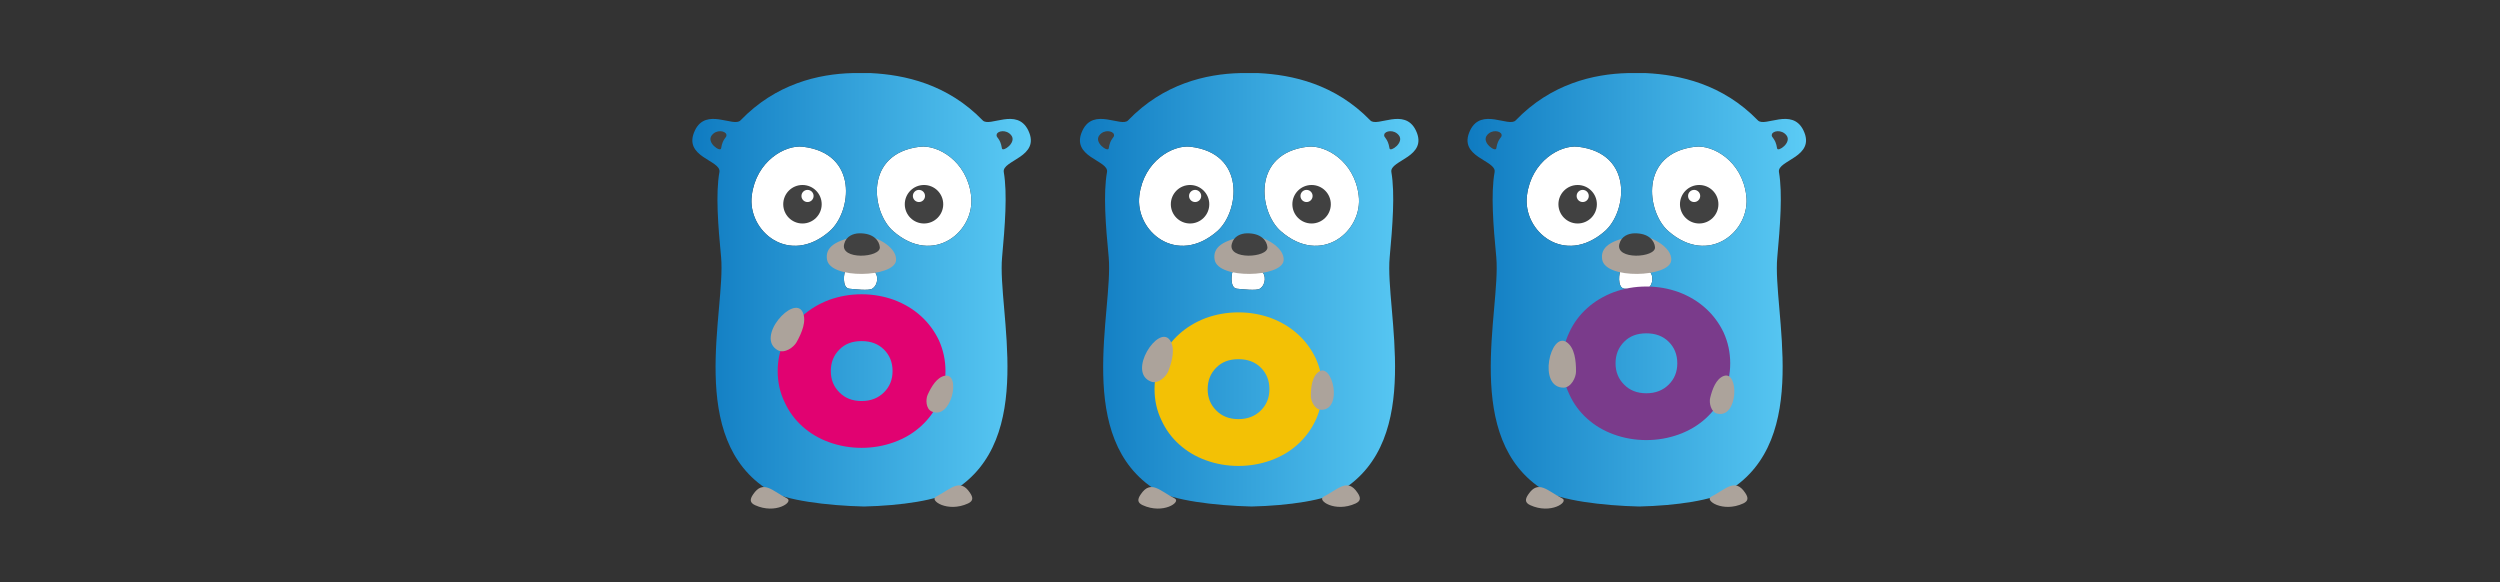 <?xml version="1.0" encoding="UTF-8" standalone="no"?>
<!DOCTYPE svg PUBLIC "-//W3C//DTD SVG 1.1//EN" "http://www.w3.org/Graphics/SVG/1.1/DTD/svg11.dtd">
<svg width="100%" height="100%" viewBox="0 0 601 140" version="1.1" xmlns="http://www.w3.org/2000/svg" xmlns:xlink="http://www.w3.org/1999/xlink" xml:space="preserve" xmlns:serif="http://www.serif.com/" style="fill-rule:evenodd;clip-rule:evenodd;stroke-linejoin:round;stroke-miterlimit:2;">
    <rect x="0" y="0" width="601" height="140" fill="#333333" stroke="none"/>
    <g transform="matrix(1,0,0,1,-202,-11010)">
        <g id="Sorting-by-Function" serif:id="Sorting by Function" transform="matrix(0.586,0,0,0.182,202.392,11010)">
            <rect x="0" y="0" width="1024" height="768" style="fill:none;"/>
            <g id="Gopher" transform="matrix(0.224,0,0,0.722,419.863,94.993)">
                <g>
                    <path d="M381.081,363.552C378.301,364.788 373.668,395.058 387.876,396.602C397.452,397.529 423.707,400.618 429.884,396.602C441.931,388.88 440.695,370.347 433.9,365.714C422.471,358.301 384.17,362.008 381.081,363.552ZM302.625,136.834C270.811,133.127 217.375,162.78 209.344,225.792C200.695,291.274 277.915,356.139 352.046,291.274C391.892,256.371 405.792,148.88 302.625,136.834ZM517.606,136.834C414.44,148.88 428.34,256.371 468.185,291.274C542.317,356.139 619.537,291.274 610.888,225.792C603.166,162.78 549.73,133.127 517.606,136.834Z" style="fill:white;fill-rule:nonzero;"/>
                    <path d="M715.598,106.873C739.382,155.985 667.104,161.236 670.811,183.166C677.606,222.703 672.973,281.39 667.722,339.151C658.764,437.066 731.969,671.506 579.382,765.714C550.656,783.629 482.394,793.514 415.058,795.058L414.44,795.058C347.104,793.514 269.575,783.629 240.849,765.714C88.571,671.506 161.776,437.066 153.127,339.151C147.568,281.39 142.934,222.703 150.039,183.166C153.745,161.236 81.467,156.293 105.251,106.873C125.637,64.556 175.985,101.931 188.649,88.649C253.205,21.622 331.66,3.707 393.436,2.162L427.413,2.162C488.88,5.251 567.336,21.931 632.201,88.649C644.865,101.931 694.903,64.556 715.598,106.873ZM381.081,363.552C378.301,364.788 373.668,395.058 387.876,396.602C397.452,397.529 423.707,400.618 429.884,396.602C441.931,388.88 440.695,370.347 433.9,365.714C422.471,358.301 384.17,362.008 381.081,363.552ZM302.625,136.834C270.811,133.127 217.375,162.78 209.344,225.792C200.695,291.274 277.915,356.139 352.046,291.274C391.892,256.371 405.792,148.88 302.625,136.834ZM517.606,136.834C414.44,148.88 428.34,256.371 468.185,291.274C542.317,356.139 619.537,291.274 610.888,225.792C603.166,162.78 549.73,133.127 517.606,136.834Z" style="fill:url(#_Linear1);fill-rule:nonzero;"/>
                    <g transform="matrix(3.149,0,0,3.149,-325.007,-33638)">
                        <g transform="matrix(119.302,0,0,113.798,177.305,10909.1)">
                            <path d="M0.419,0.017C0.363,0.017 0.31,0.007 0.26,-0.012C0.21,-0.031 0.167,-0.058 0.13,-0.093C0.093,-0.128 0.064,-0.169 0.043,-0.218C0.021,-0.266 0.01,-0.318 0.01,-0.375C0.01,-0.431 0.021,-0.483 0.043,-0.532C0.064,-0.58 0.093,-0.621 0.13,-0.656C0.167,-0.691 0.21,-0.718 0.26,-0.738C0.31,-0.757 0.363,-0.767 0.419,-0.767C0.475,-0.767 0.528,-0.757 0.578,-0.738C0.628,-0.718 0.671,-0.691 0.708,-0.656C0.745,-0.621 0.774,-0.58 0.796,-0.532C0.817,-0.483 0.828,-0.431 0.828,-0.375C0.828,-0.318 0.817,-0.266 0.796,-0.218C0.774,-0.169 0.745,-0.128 0.708,-0.093C0.671,-0.058 0.628,-0.031 0.578,-0.012C0.528,0.007 0.475,0.017 0.419,0.017ZM0.419,-0.222C0.464,-0.222 0.5,-0.237 0.528,-0.266C0.556,-0.295 0.57,-0.331 0.57,-0.375C0.57,-0.419 0.556,-0.456 0.528,-0.485C0.5,-0.514 0.464,-0.528 0.419,-0.528C0.374,-0.528 0.338,-0.514 0.311,-0.485C0.283,-0.456 0.269,-0.419 0.269,-0.375C0.269,-0.331 0.283,-0.295 0.311,-0.266C0.338,-0.237 0.374,-0.222 0.419,-0.222Z" style="fill:rgb(243,193,5);fill-rule:nonzero;"/>
                        </g>
                    </g>
                    <path d="M410.425,299.614C429.884,296.834 476.525,319.073 473.436,345.328C469.73,375.907 353.282,379.923 347.104,343.475C343.398,321.236 361.004,307.027 410.425,299.614ZM608.726,769.73C614.903,778.687 615.212,784.865 605.328,789.498C567.645,806.795 533.977,783.629 546.641,777.143C573.514,763.552 590.193,742.239 608.726,769.73ZM211.815,772.819C230.347,745.328 247.027,766.641 273.9,780.232C286.564,786.718 252.896,809.884 215.212,792.587C205.328,787.954 205.637,781.776 211.815,772.819Z" style="fill:rgb(172,163,155);fill-rule:nonzero;"/>
                    <g transform="matrix(1,0,0,1,-26.982,14.261)">
                        <path d="M569.209,603.865C557.737,603.495 550.336,588.322 550.336,579.07C550.336,562.417 552.556,542.804 564.769,534.292C589.933,516.899 609.917,604.235 569.209,603.865Z" style="fill:rgb(172,163,155);fill-rule:nonzero;"/>
                    </g>
                    <path d="M657.838,114.286C659.382,107.799 675.444,104.71 684.402,115.83C695.212,129.112 668.649,147.336 667.413,139.923C664.324,119.846 655.985,120.772 657.838,114.286ZM162.703,114.286C164.556,120.772 156.216,119.846 153.127,139.923C151.892,147.336 125.328,129.112 136.139,115.83C144.788,104.71 160.849,107.799 162.703,114.286ZM524.71,277.293C505.263,277.293 489.498,261.528 489.498,242.08C489.498,222.633 505.263,206.868 524.71,206.868C544.158,206.868 559.923,222.633 559.923,242.08C559.923,261.528 544.158,277.293 524.71,277.293ZM515.444,238.065C521.585,238.065 526.564,233.087 526.564,226.945C526.564,220.804 521.585,215.826 515.444,215.826C509.303,215.826 504.324,220.804 504.324,226.945C504.324,233.087 509.303,238.065 515.444,238.065ZM378.61,314.44C382.317,300.232 395.29,295.598 405.792,295.29C432.664,294.672 442.857,309.189 443.784,320.618C445.637,340.077 370.27,344.71 378.61,314.44ZM302.121,277.293C282.674,277.293 266.909,261.528 266.909,242.08C266.909,222.633 282.674,206.868 302.121,206.868C321.569,206.868 337.334,222.633 337.334,242.08C337.334,261.528 321.569,277.293 302.121,277.293ZM311.388,238.065C317.529,238.065 322.507,233.087 322.507,226.945C322.507,220.804 317.529,215.826 311.388,215.826C305.246,215.826 300.268,220.804 300.268,226.945C300.268,233.087 305.246,238.065 311.388,238.065Z" style="fill:rgb(65,65,65);fill-rule:nonzero;"/>
                    <g transform="matrix(1.337,0.503,-0.504,1.34,309.256,-238.701)">
                        <path d="M147.259,545.792C113.282,546.1 129.961,473.205 150.965,487.722C161.158,494.826 163.012,511.197 163.012,525.097C163.012,532.819 156.834,545.483 147.259,545.792Z" style="fill:rgb(172,163,155);fill-rule:nonzero;"/>
                    </g>
                </g>
            </g>
            <g id="Gopher1" serif:id="Gopher" transform="matrix(0.224,0,0,0.722,260.858,94.993)">
                <g>
                    <path d="M381.081,363.552C378.301,364.788 373.668,395.058 387.876,396.602C397.452,397.529 423.707,400.618 429.884,396.602C441.931,388.88 440.695,370.347 433.9,365.714C422.471,358.301 384.17,362.008 381.081,363.552ZM302.625,136.834C270.811,133.127 217.375,162.78 209.344,225.792C200.695,291.274 277.915,356.139 352.046,291.274C391.892,256.371 405.792,148.88 302.625,136.834ZM517.606,136.834C414.44,148.88 428.34,256.371 468.185,291.274C542.317,356.139 619.537,291.274 610.888,225.792C603.166,162.78 549.73,133.127 517.606,136.834Z" style="fill:white;fill-rule:nonzero;"/>
                    <path d="M715.598,106.873C739.382,155.985 667.104,161.236 670.811,183.166C677.606,222.703 672.973,281.39 667.722,339.151C658.764,437.066 731.969,671.506 579.382,765.714C550.656,783.629 482.394,793.514 415.058,795.058L414.44,795.058C347.104,793.514 269.575,783.629 240.849,765.714C88.571,671.506 161.776,437.066 153.127,339.151C147.568,281.39 142.934,222.703 150.039,183.166C153.745,161.236 81.467,156.293 105.251,106.873C125.637,64.556 175.985,101.931 188.649,88.649C253.205,21.622 331.66,3.707 393.436,2.162L427.413,2.162C488.88,5.251 567.336,21.931 632.201,88.649C644.865,101.931 694.903,64.556 715.598,106.873ZM381.081,363.552C378.301,364.788 373.668,395.058 387.876,396.602C397.452,397.529 423.707,400.618 429.884,396.602C441.931,388.88 440.695,370.347 433.9,365.714C422.471,358.301 384.17,362.008 381.081,363.552ZM302.625,136.834C270.811,133.127 217.375,162.78 209.344,225.792C200.695,291.274 277.915,356.139 352.046,291.274C391.892,256.371 405.792,148.88 302.625,136.834ZM517.606,136.834C414.44,148.88 428.34,256.371 468.185,291.274C542.317,356.139 619.537,291.274 610.888,225.792C603.166,162.78 549.73,133.127 517.606,136.834Z" style="fill:url(#_Linear2);fill-rule:nonzero;"/>
                    <g transform="matrix(3.149,0,0,3.149,-305.357,-33671.1)">
                        <g transform="matrix(119.302,0,0,113.798,177.305,10909.1)">
                            <path d="M0.419,0.017C0.363,0.017 0.31,0.007 0.26,-0.012C0.21,-0.031 0.167,-0.058 0.13,-0.093C0.093,-0.128 0.064,-0.169 0.043,-0.218C0.021,-0.266 0.01,-0.318 0.01,-0.375C0.01,-0.431 0.021,-0.483 0.043,-0.532C0.064,-0.58 0.093,-0.621 0.13,-0.656C0.167,-0.691 0.21,-0.718 0.26,-0.738C0.31,-0.757 0.363,-0.767 0.419,-0.767C0.475,-0.767 0.528,-0.757 0.578,-0.738C0.628,-0.718 0.671,-0.691 0.708,-0.656C0.745,-0.621 0.774,-0.58 0.796,-0.532C0.817,-0.483 0.828,-0.431 0.828,-0.375C0.828,-0.318 0.817,-0.266 0.796,-0.218C0.774,-0.169 0.745,-0.128 0.708,-0.093C0.671,-0.058 0.628,-0.031 0.578,-0.012C0.528,0.007 0.475,0.017 0.419,0.017ZM0.419,-0.222C0.464,-0.222 0.5,-0.237 0.528,-0.266C0.556,-0.295 0.57,-0.331 0.57,-0.375C0.57,-0.419 0.556,-0.456 0.528,-0.485C0.5,-0.514 0.464,-0.528 0.419,-0.528C0.374,-0.528 0.338,-0.514 0.311,-0.485C0.283,-0.456 0.269,-0.419 0.269,-0.375C0.269,-0.331 0.283,-0.295 0.311,-0.266C0.338,-0.237 0.374,-0.222 0.419,-0.222Z" style="fill:rgb(225,2,113);fill-rule:nonzero;"/>
                        </g>
                    </g>
                    <path d="M410.425,299.614C429.884,296.834 476.525,319.073 473.436,345.328C469.73,375.907 353.282,379.923 347.104,343.475C343.398,321.236 361.004,307.027 410.425,299.614ZM608.726,769.73C614.903,778.687 615.212,784.865 605.328,789.498C567.645,806.795 533.977,783.629 546.641,777.143C573.514,763.552 590.193,742.239 608.726,769.73ZM211.815,772.819C230.347,745.328 247.027,766.641 273.9,780.232C286.564,786.718 252.896,809.884 215.212,792.587C205.328,787.954 205.637,781.776 211.815,772.819Z" style="fill:rgb(172,163,155);fill-rule:nonzero;"/>
                    <g transform="matrix(0.911,0.413,-0.413,0.911,269.209,-164.169)">
                        <path d="M569.209,603.865C557.737,603.495 550.336,588.322 550.336,579.07C550.336,562.417 552.556,542.804 564.769,534.292C589.933,516.899 609.917,604.235 569.209,603.865Z" style="fill:rgb(172,163,155);fill-rule:nonzero;"/>
                    </g>
                    <path d="M657.838,114.286C659.382,107.799 675.444,104.71 684.402,115.83C695.212,129.112 668.649,147.336 667.413,139.923C664.324,119.846 655.985,120.772 657.838,114.286ZM162.703,114.286C164.556,120.772 156.216,119.846 153.127,139.923C151.892,147.336 125.328,129.112 136.139,115.83C144.788,104.71 160.849,107.799 162.703,114.286ZM524.71,277.293C505.263,277.293 489.498,261.528 489.498,242.08C489.498,222.633 505.263,206.868 524.71,206.868C544.158,206.868 559.923,222.633 559.923,242.08C559.923,261.528 544.158,277.293 524.71,277.293ZM515.444,238.065C521.585,238.065 526.564,233.087 526.564,226.945C526.564,220.804 521.585,215.826 515.444,215.826C509.303,215.826 504.324,220.804 504.324,226.945C504.324,233.087 509.303,238.065 515.444,238.065ZM378.61,314.44C382.317,300.232 395.29,295.598 405.792,295.29C432.664,294.672 442.857,309.189 443.784,320.618C445.637,340.077 370.27,344.71 378.61,314.44ZM302.121,277.293C282.674,277.293 266.909,261.528 266.909,242.08C266.909,222.633 282.674,206.868 302.121,206.868C321.569,206.868 337.334,222.633 337.334,242.08C337.334,261.528 321.569,277.293 302.121,277.293ZM311.388,238.065C317.529,238.065 322.507,233.087 322.507,226.945C322.507,220.804 317.529,215.826 311.388,215.826C305.246,215.826 300.268,220.804 300.268,226.945C300.268,233.087 305.246,238.065 311.388,238.065Z" style="fill:rgb(65,65,65);fill-rule:nonzero;"/>
                    <g transform="matrix(1.246,0.699,-0.7,1.249,455.761,-275.302)">
                        <path d="M147.259,545.792C113.282,546.1 129.961,473.205 150.965,487.722C161.158,494.826 163.012,511.197 163.012,525.097C163.012,532.819 156.834,545.483 147.259,545.792Z" style="fill:rgb(172,163,155);fill-rule:nonzero;"/>
                    </g>
                </g>
            </g>
            <g id="Gopher2" serif:id="Gopher" transform="matrix(0.224,0,0,0.722,578.869,94.993)">
                <g>
                    <path d="M381.081,363.552C378.301,364.788 373.668,395.058 387.876,396.602C397.452,397.529 423.707,400.618 429.884,396.602C441.931,388.88 440.695,370.347 433.9,365.714C422.471,358.301 384.17,362.008 381.081,363.552ZM302.625,136.834C270.811,133.127 217.375,162.78 209.344,225.792C200.695,291.274 277.915,356.139 352.046,291.274C391.892,256.371 405.792,148.88 302.625,136.834ZM517.606,136.834C414.44,148.88 428.34,256.371 468.185,291.274C542.317,356.139 619.537,291.274 610.888,225.792C603.166,162.78 549.73,133.127 517.606,136.834Z" style="fill:white;fill-rule:nonzero;"/>
                    <path d="M715.598,106.873C739.382,155.985 667.104,161.236 670.811,183.166C677.606,222.703 672.973,281.39 667.722,339.151C658.764,437.066 731.969,671.506 579.382,765.714C550.656,783.629 482.394,793.514 415.058,795.058L414.44,795.058C347.104,793.514 269.575,783.629 240.849,765.714C88.571,671.506 161.776,437.066 153.127,339.151C147.568,281.39 142.934,222.703 150.039,183.166C153.745,161.236 81.467,156.293 105.251,106.873C125.637,64.556 175.985,101.931 188.649,88.649C253.205,21.622 331.66,3.707 393.436,2.162L427.413,2.162C488.88,5.251 567.336,21.931 632.201,88.649C644.865,101.931 694.903,64.556 715.598,106.873ZM381.081,363.552C378.301,364.788 373.668,395.058 387.876,396.602C397.452,397.529 423.707,400.618 429.884,396.602C441.931,388.88 440.695,370.347 433.9,365.714C422.471,358.301 384.17,362.008 381.081,363.552ZM302.625,136.834C270.811,133.127 217.375,162.78 209.344,225.792C200.695,291.274 277.915,356.139 352.046,291.274C391.892,256.371 405.792,148.88 302.625,136.834ZM517.606,136.834C414.44,148.88 428.34,256.371 468.185,291.274C542.317,356.139 619.537,291.274 610.888,225.792C603.166,162.78 549.73,133.127 517.606,136.834Z" style="fill:url(#_Linear3);fill-rule:nonzero;"/>
                    <g transform="matrix(3.149,0,0,3.149,-287.862,-33685.3)">
                        <g transform="matrix(119.302,0,0,113.798,177.305,10909.1)">
                            <path d="M0.419,0.017C0.363,0.017 0.31,0.007 0.26,-0.012C0.21,-0.031 0.167,-0.058 0.13,-0.093C0.093,-0.128 0.064,-0.169 0.043,-0.218C0.021,-0.266 0.01,-0.318 0.01,-0.375C0.01,-0.431 0.021,-0.483 0.043,-0.532C0.064,-0.58 0.093,-0.621 0.13,-0.656C0.167,-0.691 0.21,-0.718 0.26,-0.738C0.31,-0.757 0.363,-0.767 0.419,-0.767C0.475,-0.767 0.528,-0.757 0.578,-0.738C0.628,-0.718 0.671,-0.691 0.708,-0.656C0.745,-0.621 0.774,-0.58 0.796,-0.532C0.817,-0.483 0.828,-0.431 0.828,-0.375C0.828,-0.318 0.817,-0.266 0.796,-0.218C0.774,-0.169 0.745,-0.128 0.708,-0.093C0.671,-0.058 0.628,-0.031 0.578,-0.012C0.528,0.007 0.475,0.017 0.419,0.017ZM0.419,-0.222C0.464,-0.222 0.5,-0.237 0.528,-0.266C0.556,-0.295 0.57,-0.331 0.57,-0.375C0.57,-0.419 0.556,-0.456 0.528,-0.485C0.5,-0.514 0.464,-0.528 0.419,-0.528C0.374,-0.528 0.338,-0.514 0.311,-0.485C0.283,-0.456 0.269,-0.419 0.269,-0.375C0.269,-0.331 0.283,-0.295 0.311,-0.266C0.338,-0.237 0.374,-0.222 0.419,-0.222Z" style="fill:rgb(122,59,139);fill-rule:nonzero;"/>
                        </g>
                    </g>
                    <path d="M410.425,299.614C429.884,296.834 476.525,319.073 473.436,345.328C469.73,375.907 353.282,379.923 347.104,343.475C343.398,321.236 361.004,307.027 410.425,299.614ZM608.726,769.73C614.903,778.687 615.212,784.865 605.328,789.498C567.645,806.795 533.977,783.629 546.641,777.143C573.514,763.552 590.193,742.239 608.726,769.73ZM211.815,772.819C230.347,745.328 247.027,766.641 273.9,780.232C286.564,786.718 252.896,809.884 215.212,792.587C205.328,787.954 205.637,781.776 211.815,772.819Z" style="fill:rgb(172,163,155);fill-rule:nonzero;"/>
                    <g transform="matrix(0.972,0.236,-0.236,0.972,146.536,-96.269)">
                        <path d="M569.209,603.865C557.737,603.495 550.336,588.322 550.336,579.07C550.336,562.417 552.556,542.804 564.769,534.292C589.933,516.899 609.917,604.235 569.209,603.865Z" style="fill:rgb(172,163,155);fill-rule:nonzero;"/>
                    </g>
                    <path d="M657.838,114.286C659.382,107.799 675.444,104.71 684.402,115.83C695.212,129.112 668.649,147.336 667.413,139.923C664.324,119.846 655.985,120.772 657.838,114.286ZM162.703,114.286C164.556,120.772 156.216,119.846 153.127,139.923C151.892,147.336 125.328,129.112 136.139,115.83C144.788,104.71 160.849,107.799 162.703,114.286ZM524.71,277.293C505.263,277.293 489.498,261.528 489.498,242.08C489.498,222.633 505.263,206.868 524.71,206.868C544.158,206.868 559.923,222.633 559.923,242.08C559.923,261.528 544.158,277.293 524.71,277.293ZM515.444,238.065C521.585,238.065 526.564,233.087 526.564,226.945C526.564,220.804 521.585,215.826 515.444,215.826C509.303,215.826 504.324,220.804 504.324,226.945C504.324,233.087 509.303,238.065 515.444,238.065ZM378.61,314.44C382.317,300.232 395.29,295.598 405.792,295.29C432.664,294.672 442.857,309.189 443.784,320.618C445.637,340.077 370.27,344.71 378.61,314.44ZM302.121,277.293C282.674,277.293 266.909,261.528 266.909,242.08C266.909,222.633 282.674,206.868 302.121,206.868C321.569,206.868 337.334,222.633 337.334,242.08C337.334,261.528 321.569,277.293 302.121,277.293ZM311.388,238.065C317.529,238.065 322.507,233.087 322.507,226.945C322.507,220.804 317.529,215.826 311.388,215.826C305.246,215.826 300.268,220.804 300.268,226.945C300.268,233.087 305.246,238.065 311.388,238.065Z" style="fill:rgb(65,65,65);fill-rule:nonzero;"/>
                    <g transform="matrix(1.428,0.007,-0.007,1.431,70.035,-204.409)">
                        <path d="M147.259,545.792C113.282,546.1 129.961,473.205 150.965,487.722C161.158,494.826 163.012,511.197 163.012,525.097C163.012,532.819 156.834,545.483 147.259,545.792Z" style="fill:rgb(172,163,155);fill-rule:nonzero;"/>
                    </g>
                </g>
            </g>
        </g>
    </g>
    <defs>
        <linearGradient id="_Linear1" x1="0" y1="0" x2="1" y2="0" gradientUnits="userSpaceOnUse" gradientTransform="matrix(619.975,0,0,792.896,100.437,398.61)"><stop offset="0" style="stop-color:rgb(15,123,193);stop-opacity:1"/><stop offset="1" style="stop-color:rgb(91,203,245);stop-opacity:1"/></linearGradient>
        <linearGradient id="_Linear2" x1="0" y1="0" x2="1" y2="0" gradientUnits="userSpaceOnUse" gradientTransform="matrix(619.975,0,0,792.896,100.437,398.61)"><stop offset="0" style="stop-color:rgb(15,123,193);stop-opacity:1"/><stop offset="1" style="stop-color:rgb(91,203,245);stop-opacity:1"/></linearGradient>
        <linearGradient id="_Linear3" x1="0" y1="0" x2="1" y2="0" gradientUnits="userSpaceOnUse" gradientTransform="matrix(619.975,0,0,792.896,100.437,398.61)"><stop offset="0" style="stop-color:rgb(15,123,193);stop-opacity:1"/><stop offset="1" style="stop-color:rgb(91,203,245);stop-opacity:1"/></linearGradient>
    </defs>
</svg>
